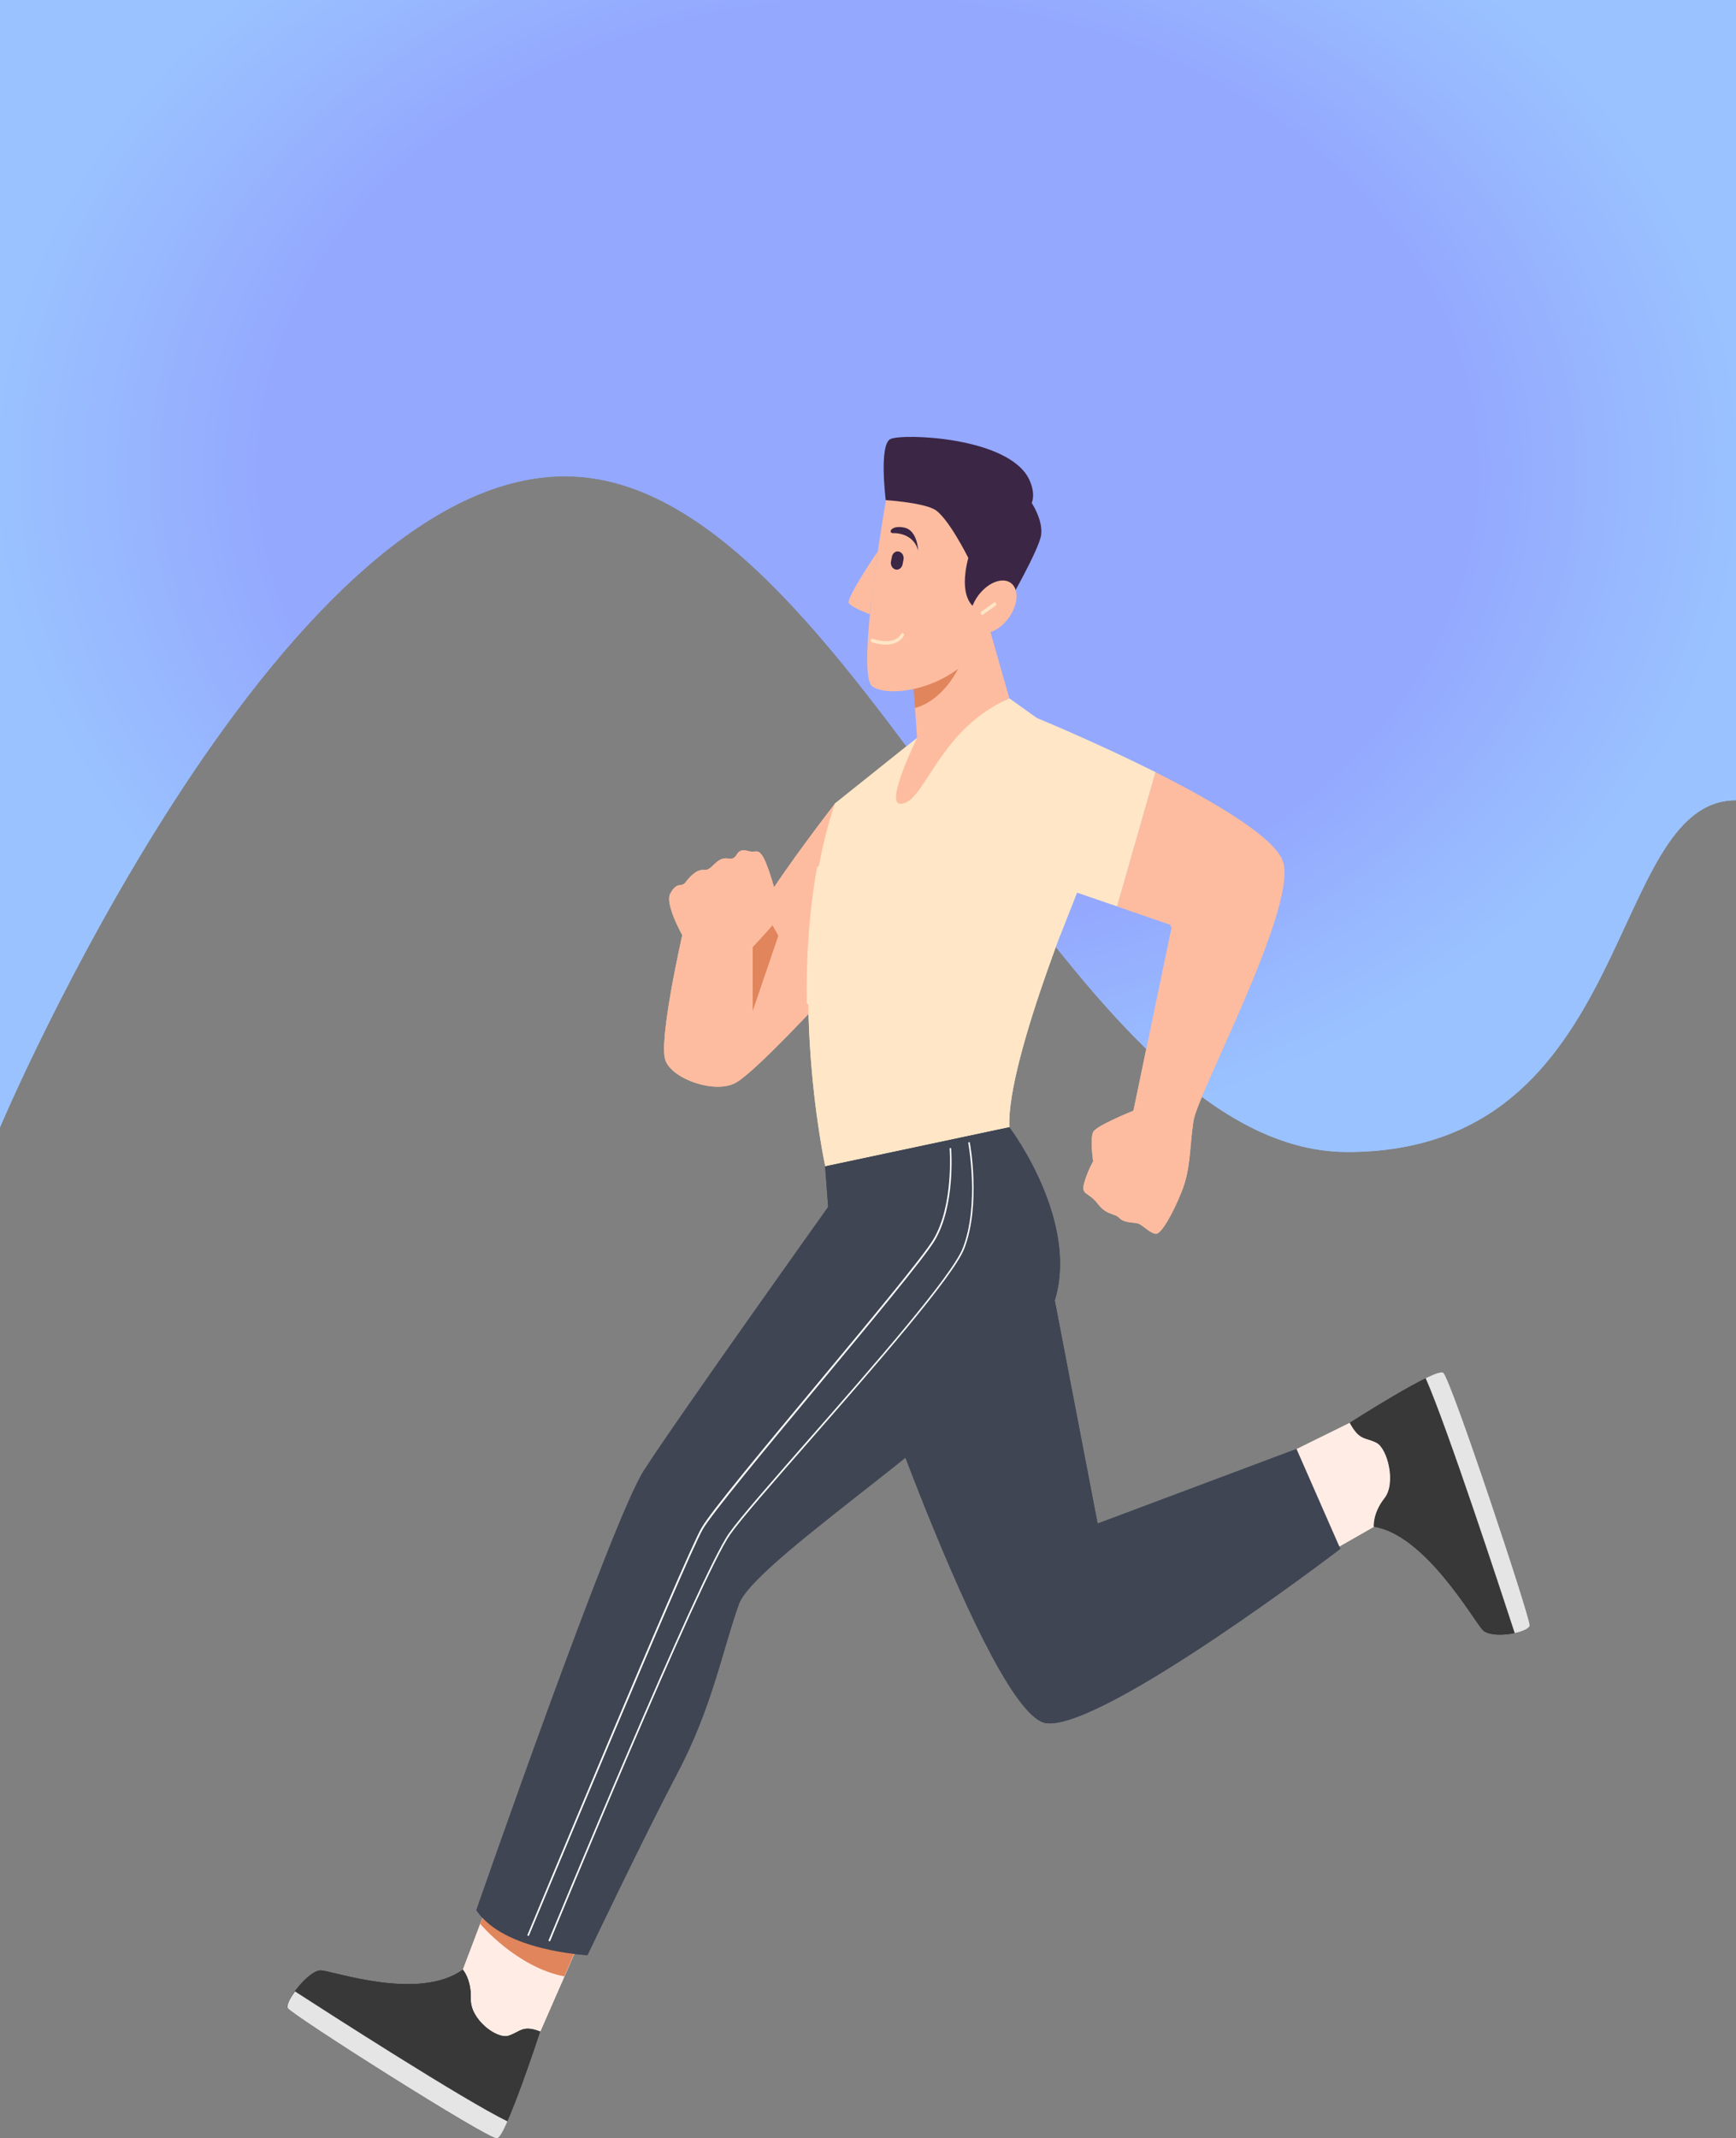 <svg width="428" height="527" viewBox="0 0 428 527" fill="none" xmlns="http://www.w3.org/2000/svg">
<rect x="0" y="0" width="428" height="527" fill="#808080" stroke="none"/>
<g clip-path="url(#clip0_385_1593)">
<path d="M0 277.834C0 277.834 67.833 117.39 139.281 117.39C210.728 117.39 260.757 283.933 332.204 283.933C403.652 283.933 395.738 197.245 428 197.245V-51.921H0V277.834Z" fill="url(#paint0_angular_385_1593)"/>
<path d="M187.826 223.416L168.195 230.553C168.195 230.553 162.222 256.768 164.086 261.439C165.95 266.111 176.451 269.658 181.434 266.847C186.418 264.035 203.31 245.65 203.31 245.65L187.826 223.416Z" fill="#FDBCA0"/>
<path d="M205.821 198.11C205.821 198.11 193.267 214.288 187.826 223.416L201.827 248.289L216.474 233.322C216.474 233.322 214.039 191.924 205.821 198.11Z" fill="#FDBCA0"/>
<path d="M185.581 224.238V249.154L191.896 230.64L187.826 223.416L185.581 224.238Z" fill="#E0855C"/>
<path d="M184.63 209.789C186.342 210.265 186.875 208.924 188.282 211.477C189.69 214.029 192.657 224.021 191.858 225.535C191.059 227.049 182.195 236.782 181.548 236.782C180.902 236.782 179.266 234.057 179.608 233.105C179.608 233.105 177.516 234.533 176.146 234.273C176.146 234.273 173.102 236.09 171.885 235.744C170.668 235.398 163.553 223.459 165.227 220.301C166.901 217.143 167.966 218.787 168.956 217.533C169.945 216.278 171.619 214.202 173.635 214.418C175.651 214.634 176.565 211.087 179.494 211.606C182.423 212.125 180.826 208.708 184.63 209.789Z" fill="#FDBCA0"/>
<path d="M179.57 233.538C179.418 233.538 179.304 233.452 179.227 233.322C179.113 233.105 179.189 232.846 179.38 232.759C179.418 232.759 182.842 230.683 183.755 229.169L183.831 229.082C183.869 229.082 185.809 227.093 186.456 225.579L183.146 217.057C183.07 216.84 183.146 216.581 183.336 216.494C183.526 216.408 183.755 216.494 183.831 216.711L187.255 225.579L187.179 225.752C186.608 227.395 184.63 229.429 184.325 229.731C183.26 231.418 179.836 233.452 179.684 233.538C179.684 233.495 179.646 233.538 179.57 233.538Z" fill="#FDBCA0"/>
<path d="M176.108 234.706C175.956 234.706 175.842 234.619 175.766 234.446L171.543 224.67C171.467 224.454 171.543 224.194 171.733 224.108C171.923 224.021 172.152 224.108 172.228 224.324L176.451 234.1C176.527 234.317 176.451 234.576 176.26 234.663C176.222 234.706 176.184 234.706 176.108 234.706Z" fill="#FDBCA0"/>
<path d="M181.815 232.024C181.662 232.024 181.548 231.937 181.472 231.764L177.515 222.075C177.439 221.858 177.515 221.599 177.706 221.512C177.896 221.426 178.124 221.512 178.2 221.729L182.157 231.418C182.233 231.635 182.157 231.894 181.967 231.981C181.929 232.024 181.853 232.024 181.815 232.024Z" fill="#FDBCA0"/>
<path d="M181.511 237.215C180.902 237.215 180.217 236.134 179.951 235.701C179.761 235.398 179.342 234.619 179.19 233.841C178.467 234.23 177.212 234.836 176.185 234.749C175.576 235.095 172.989 236.523 171.772 236.177C171.087 236.004 169.831 234.1 169.146 232.976C169.032 232.759 169.07 232.5 169.223 232.37C169.375 232.24 169.641 232.284 169.755 232.457C170.935 234.403 171.733 235.225 171.924 235.312C172.723 235.528 174.777 234.533 175.918 233.884L176.032 233.841H176.147C177.402 234.057 179.342 232.716 179.38 232.716L180.37 232.067L179.951 233.278C179.913 233.408 179.913 233.841 180.293 234.663C180.75 235.614 181.283 236.22 181.511 236.35C182.462 235.744 188.663 229.082 190.87 226.4C188.815 226.963 186.837 225.968 186.761 225.925C186.571 225.838 186.495 225.579 186.571 225.362C186.647 225.146 186.875 225.059 187.065 225.146C187.103 225.146 189.576 226.4 191.669 225.146C191.935 224.973 192.125 225.059 192.201 225.189C192.316 225.276 192.392 225.492 192.316 225.708C192.049 226.487 182.424 237.215 181.511 237.215Z" fill="#FDBCA0"/>
<path d="M248.849 172.112L267.909 185.738V213.985C267.909 213.985 248.088 260.877 248.849 277.791L203.462 287.437C203.462 287.437 192.581 237.777 205.821 198.067L226.06 181.888L248.849 172.112Z" fill="#FEE6C6"/>
<path d="M199.277 247.554C199.087 247.554 198.896 247.381 198.896 247.121C198.744 235.139 199.581 223.978 201.445 213.856C201.483 213.639 201.674 213.466 201.902 213.51C202.092 213.553 202.244 213.769 202.206 214.029C200.38 224.065 199.505 235.182 199.695 247.078C199.657 247.337 199.505 247.554 199.277 247.554Z" fill="#FEE6C6"/>
<path d="M267.909 214.029L253.033 211.477L261.365 230.64L267.909 214.029Z" fill="#FEE6C6"/>
<path d="M243.902 154.765L248.848 172.112C243.56 174.448 238.805 178.081 234.924 182.796C228.418 190.669 225.907 198.11 221.989 198.11C218.07 198.11 226.098 181.931 226.098 181.931L225.07 166.791L243.902 154.765Z" fill="#FDBCA0"/>
<path d="M225.566 174.491C225.566 174.491 234.278 173.02 238.729 158.788L225.033 166.791L225.566 174.491Z" fill="#E0855C"/>
<path d="M219.098 119.337C219.098 119.337 210.69 165.969 215.065 169.17C219.441 172.371 236.713 169.603 243.142 156.625C249.572 143.648 241.506 119.337 219.098 119.337Z" fill="#FDBCA0"/>
<path d="M216.397 135.905C216.397 135.905 208.483 147.541 209.282 148.666C210.081 149.791 214.418 151.391 214.418 151.391L216.397 135.905Z" fill="#FDBCA0"/>
<path d="M240.136 149.574C240.136 149.574 236.179 147.325 238.728 137.505C238.728 137.505 233.592 127.167 230.244 125.48C226.897 123.793 218.375 123.274 218.375 123.274C218.375 123.274 216.663 109.647 219.516 108.22C222.369 106.792 248.772 107.614 253.756 118.212C255.43 121.803 254.365 123.966 254.365 123.966C254.365 123.966 257.18 128.205 256.685 131.839C256.191 135.472 248.43 148.925 248.43 148.925L240.136 149.574Z" fill="#3B2645"/>
<path d="M248.032 153.12C250.677 150.113 251.424 146.087 249.7 144.128C247.977 142.168 244.436 143.017 241.791 146.024C239.147 149.031 238.4 153.057 240.123 155.017C241.847 156.976 245.388 156.127 248.032 153.12Z" fill="#FDBCA0"/>
<path d="M218.413 158.875C216.625 158.875 215.027 158.312 214.913 158.269C214.723 158.183 214.609 157.966 214.685 157.707C214.761 157.491 214.951 157.361 215.18 157.447C215.218 157.447 220.392 159.351 222.18 156.236C222.294 156.02 222.522 155.977 222.712 156.106C222.903 156.236 222.941 156.496 222.826 156.712C221.799 158.399 220.049 158.875 218.413 158.875Z" fill="#FEE6C6"/>
<path d="M242.153 151.564C242.039 151.564 241.886 151.478 241.848 151.348C241.734 151.132 241.772 150.872 241.963 150.742L245.044 148.536C245.234 148.406 245.463 148.45 245.577 148.666C245.691 148.882 245.653 149.142 245.463 149.272L242.381 151.478C242.305 151.521 242.229 151.564 242.153 151.564Z" fill="#FEE6C6"/>
<path d="M221.647 135.948C222.446 136.164 222.94 137.073 222.75 137.938L222.522 139.106C222.332 140.014 221.533 140.577 220.772 140.36C219.973 140.144 219.478 139.236 219.669 138.371L219.897 137.203C220.087 136.294 220.848 135.732 221.647 135.948Z" fill="#3B2645"/>
<path d="M220.048 131.406C220.048 131.406 225.07 131.017 226.364 135.689C226.364 135.689 226.212 130.8 223.054 130.065C219.896 129.33 218.869 131.19 220.048 131.406Z" fill="#3B2645"/>
<path d="M255.621 176.957C238.539 173.669 249.876 214.634 249.876 214.634L275.442 223.416L284.915 190.323C270.04 182.883 255.621 176.957 255.621 176.957Z" fill="#FEE6C6"/>
<path d="M279.437 273.768C279.437 273.768 270.42 277.358 269.545 278.959C268.67 280.559 269.507 286.226 269.507 286.226C268.556 287.957 267.795 289.773 267.262 291.72C266.501 294.618 268.404 293.753 270.648 296.695C272.893 299.636 274.719 298.901 276.013 300.242C277.306 301.583 279.931 301.15 280.958 301.713C281.986 302.275 283.926 304.178 285.105 304.092C286.285 304.005 289.062 299.42 291.344 293.667C293.627 287.913 293.209 283.241 294.236 276.32C295.263 269.399 319.269 224.886 316.454 212.817C315.046 206.805 299.752 197.807 284.877 190.323L275.404 223.416L288.948 228.088L279.437 273.768Z" fill="#FDBCA0"/>
<path d="M293.019 229.731C292.981 229.731 292.943 229.731 292.905 229.731L288.834 228.477C288.644 228.434 288.492 228.174 288.568 227.958C288.606 227.741 288.834 227.612 289.024 227.655L293.095 228.909C293.285 228.953 293.438 229.212 293.361 229.429C293.361 229.602 293.209 229.731 293.019 229.731Z" fill="#FDBCA0"/>
<path d="M323.949 384.725L338.749 376.289C338.749 376.289 338.406 373.002 341.374 369.282C344.341 365.561 342.134 356.953 339.357 355.569C336.58 354.184 335.21 355.136 332.814 350.681L311.395 361.236L323.949 384.725Z" fill="#FFEDE5"/>
<path d="M339.319 355.569C342.096 356.953 344.265 365.561 341.335 369.282C338.406 373.002 338.71 376.289 338.71 376.289C351.379 378.236 363.287 399.346 365.532 401.725C367.776 404.104 376.869 402.417 377.135 400.644C377.402 398.87 357.656 339.65 355.83 338.352C354.004 337.054 332.775 350.681 332.775 350.681C335.172 355.136 336.542 354.184 339.319 355.569Z" fill="#383838"/>
<path d="M377.135 400.644C377.363 398.87 357.656 339.65 355.83 338.352C355.374 338.006 353.7 338.612 351.493 339.693C356.743 351.546 370.135 392.381 373.445 402.504C375.423 402.071 377.021 401.379 377.135 400.644Z" fill="#E5E5E5"/>
<path d="M209.854 322.174C209.854 322.174 243.789 423.397 258.094 424.738C272.399 426.079 330.454 381.74 330.454 381.74L319.65 357.126L270.61 375.511L258.398 311.965L209.854 322.174Z" fill="#3F4553"/>
<g opacity="0.5">
<path opacity="0.5" d="M258.398 312.008L209.854 322.173C209.854 322.173 218.566 348.128 228.99 373.91L262.431 333.204L258.398 312.008Z" fill="#3F4553"/>
</g>
<path d="M120.677 468.169L114.134 485.429C114.134 485.429 116.264 487.722 116.112 492.696C115.96 497.671 122.504 502.689 125.433 501.694C128.362 500.699 128.857 498.969 133.232 500.656L143.656 476.864L120.677 468.169Z" fill="#FFEDE5"/>
<path d="M118.395 474.182C118.395 474.182 127.373 484.867 139.129 487.116L143.618 476.864L120.677 468.126L118.395 474.182Z" fill="#E0855C"/>
<path d="M248.849 277.834C248.849 277.834 268.708 304.005 258.36 324.769C248.012 345.533 186.342 383.686 182.157 395.409C177.972 407.132 175.613 420.672 167.053 436.937C158.493 453.202 144.835 481.882 144.835 481.882C144.835 481.882 124.177 480.974 117.443 470.808C117.443 470.808 150.77 374.905 158.722 362.49C166.673 350.075 204.185 297.473 204.185 297.473L203.424 287.481L248.849 277.834Z" fill="#3F4553"/>
<path d="M135.439 478.465C135.401 478.465 135.401 478.465 135.362 478.465C135.286 478.421 135.21 478.292 135.286 478.162C135.667 477.253 172.38 388.315 179.722 377.933C182.423 374.083 190.375 365.042 199.543 354.574C215.256 336.665 234.773 314.387 237.398 307.552C241.507 296.911 238.767 281.944 238.729 281.771C238.691 281.641 238.767 281.554 238.881 281.511C238.996 281.468 239.072 281.554 239.11 281.684C239.148 281.814 241.887 296.954 237.74 307.725C235.077 314.603 215.522 336.925 199.81 354.877C190.641 365.345 182.728 374.343 180.027 378.193C172.722 388.531 136.009 477.426 135.667 478.335C135.591 478.421 135.515 478.465 135.439 478.465Z" fill="white"/>
<path d="M130.227 477.124C130.189 477.124 130.189 477.124 130.151 477.124C130.074 477.08 129.998 476.951 130.074 476.821C130.455 475.912 168.537 384.292 172.951 376.592C175.195 372.656 188.587 356.564 201.522 341.034C214.305 325.677 227.544 309.759 230.093 305.519C235.191 297.041 234.126 283.285 234.126 283.155C234.126 283.025 234.202 282.939 234.316 282.939C234.43 282.939 234.507 283.025 234.507 283.155C234.507 283.285 235.61 297.214 230.398 305.822C227.811 310.105 214.571 326.024 201.788 341.423C188.853 356.953 175.5 373.045 173.255 376.938C168.88 384.638 130.759 476.215 130.379 477.124C130.379 477.08 130.303 477.124 130.227 477.124Z" fill="white"/>
<path d="M125.395 501.737C122.503 502.689 115.922 497.714 116.074 492.74C116.226 487.765 114.095 485.472 114.095 485.472C103.291 493.259 82.252 485.818 79.171 485.645C76.089 485.472 70.078 493.432 70.915 494.946C71.752 496.46 120.335 527.346 122.503 527.043C124.672 526.74 133.156 500.742 133.156 500.742C128.819 499.012 128.324 500.786 125.395 501.737Z" fill="#383838"/>
<path d="M70.953 494.946C71.752 496.46 120.373 527.346 122.541 527.043C123.074 526.957 124.025 525.313 125.09 522.847C114.362 517.613 80.959 496.157 72.741 490.836C71.448 492.567 70.611 494.297 70.953 494.946Z" fill="#E5E5E5"/>
<g opacity="0.5">
<path opacity="0.5" d="M204.184 297.473C204.184 297.473 226.745 294.272 226.516 294.359C226.288 294.445 203.88 293.234 203.88 293.234L204.184 297.473Z" fill="#3F4553"/>
</g>
<path d="M0 277.834C0 277.834 67.833 117.39 139.281 117.39C210.728 117.39 260.757 283.934 332.204 283.934C403.652 283.934 395.738 197.245 428 197.245V-51.921H0V277.834Z" fill="url(#paint1_angular_385_1593)"/>
<path d="M187.826 223.416L168.195 230.553C168.195 230.553 162.222 256.768 164.086 261.439C165.95 266.111 176.451 269.658 181.434 266.847C186.418 264.035 203.31 245.65 203.31 245.65L187.826 223.416Z" fill="#FDBCA0"/>
<path d="M205.821 198.11C205.821 198.11 193.267 214.288 187.826 223.416L201.827 248.289L216.474 233.322C216.474 233.322 214.039 191.924 205.821 198.11Z" fill="#FDBCA0"/>
<path d="M185.581 224.238V249.154L191.896 230.64L187.826 223.416L185.581 224.238Z" fill="#E0855C"/>
<path d="M184.63 209.789C186.342 210.265 186.875 208.924 188.282 211.477C189.69 214.029 192.657 224.021 191.858 225.535C191.059 227.049 182.195 236.782 181.548 236.782C180.902 236.782 179.266 234.057 179.608 233.106C179.608 233.106 177.516 234.533 176.146 234.273C176.146 234.273 173.102 236.09 171.885 235.744C170.668 235.398 163.553 223.459 165.227 220.301C166.901 217.143 167.966 218.787 168.956 217.533C169.945 216.278 171.619 214.202 173.635 214.418C175.651 214.634 176.565 211.087 179.494 211.606C182.423 212.125 180.826 208.708 184.63 209.789Z" fill="#FDBCA0"/>
<path d="M179.57 233.538C179.418 233.538 179.304 233.452 179.227 233.322C179.113 233.105 179.189 232.846 179.38 232.759C179.418 232.759 182.842 230.683 183.755 229.169L183.831 229.082C183.869 229.082 185.809 227.093 186.456 225.579L183.146 217.057C183.07 216.84 183.146 216.581 183.336 216.494C183.526 216.408 183.755 216.494 183.831 216.711L187.255 225.579L187.179 225.752C186.608 227.395 184.63 229.429 184.325 229.731C183.26 231.418 179.836 233.452 179.684 233.538C179.684 233.495 179.646 233.538 179.57 233.538Z" fill="#FDBCA0"/>
<path d="M176.108 234.706C175.956 234.706 175.842 234.619 175.766 234.446L171.543 224.67C171.467 224.454 171.543 224.194 171.733 224.108C171.923 224.021 172.152 224.108 172.228 224.324L176.451 234.1C176.527 234.317 176.451 234.576 176.26 234.663C176.222 234.706 176.184 234.706 176.108 234.706Z" fill="#FDBCA0"/>
<path d="M181.815 232.024C181.662 232.024 181.548 231.938 181.472 231.764L177.515 222.075C177.439 221.858 177.515 221.599 177.706 221.512C177.896 221.426 178.124 221.512 178.2 221.729L182.157 231.418C182.233 231.635 182.157 231.894 181.967 231.981C181.929 232.024 181.853 232.024 181.815 232.024Z" fill="#FDBCA0"/>
<path d="M181.511 237.215C180.902 237.215 180.217 236.134 179.951 235.701C179.761 235.398 179.342 234.62 179.19 233.841C178.467 234.23 177.212 234.836 176.185 234.749C175.576 235.095 172.989 236.523 171.772 236.177C171.087 236.004 169.831 234.1 169.146 232.976C169.032 232.759 169.07 232.5 169.223 232.37C169.375 232.24 169.641 232.284 169.755 232.457C170.935 234.403 171.733 235.225 171.924 235.312C172.723 235.528 174.777 234.533 175.918 233.884L176.032 233.841H176.147C177.402 234.057 179.342 232.716 179.38 232.716L180.37 232.067L179.951 233.279C179.913 233.408 179.913 233.841 180.293 234.663C180.75 235.614 181.283 236.22 181.511 236.35C182.462 235.744 188.663 229.083 190.87 226.401C188.815 226.963 186.837 225.968 186.761 225.925C186.571 225.838 186.495 225.579 186.571 225.362C186.647 225.146 186.875 225.06 187.065 225.146C187.103 225.146 189.576 226.401 191.669 225.146C191.935 224.973 192.125 225.06 192.201 225.189C192.316 225.276 192.392 225.492 192.316 225.708C192.049 226.487 182.424 237.215 181.511 237.215Z" fill="#FDBCA0"/>
<path d="M248.849 172.112L267.909 185.738V213.985C267.909 213.985 248.088 260.877 248.849 277.791L203.462 287.437C203.462 287.437 192.581 237.777 205.821 198.067L226.06 181.888L248.849 172.112Z" fill="#FEE6C6"/>
<path d="M199.277 247.554C199.087 247.554 198.896 247.381 198.896 247.121C198.744 235.139 199.581 223.978 201.445 213.856C201.483 213.639 201.674 213.466 201.902 213.51C202.092 213.553 202.244 213.769 202.206 214.029C200.38 224.065 199.505 235.182 199.695 247.078C199.657 247.337 199.505 247.554 199.277 247.554Z" fill="#FEE6C6"/>
<path d="M267.909 214.029L253.033 211.477L261.365 230.64L267.909 214.029Z" fill="#FEE6C6"/>
<path d="M243.902 154.765L248.848 172.112C243.56 174.448 238.805 178.081 234.924 182.797C228.418 190.669 225.907 198.11 221.989 198.11C218.07 198.11 226.098 181.931 226.098 181.931L225.07 166.791L243.902 154.765Z" fill="#FDBCA0"/>
<path d="M225.566 174.491C225.566 174.491 234.278 173.02 238.729 158.788L225.033 166.791L225.566 174.491Z" fill="#E0855C"/>
<path d="M219.098 119.337C219.098 119.337 210.69 165.969 215.065 169.17C219.441 172.371 236.713 169.603 243.142 156.625C249.572 143.648 241.506 119.337 219.098 119.337Z" fill="#FDBCA0"/>
<path d="M216.397 135.905C216.397 135.905 208.483 147.541 209.282 148.666C210.081 149.791 214.418 151.391 214.418 151.391L216.397 135.905Z" fill="#FDBCA0"/>
<path d="M240.136 149.574C240.136 149.574 236.179 147.325 238.728 137.505C238.728 137.505 233.592 127.167 230.244 125.48C226.897 123.793 218.375 123.274 218.375 123.274C218.375 123.274 216.663 109.647 219.516 108.22C222.369 106.792 248.772 107.614 253.756 118.212C255.43 121.803 254.365 123.966 254.365 123.966C254.365 123.966 257.18 128.205 256.685 131.839C256.191 135.472 248.43 148.925 248.43 148.925L240.136 149.574Z" fill="#3B2645"/>
<path d="M248.032 153.12C250.677 150.113 251.424 146.087 249.7 144.128C247.977 142.168 244.436 143.017 241.791 146.024C239.147 149.031 238.4 153.057 240.123 155.017C241.847 156.976 245.388 156.127 248.032 153.12Z" fill="#FDBCA0"/>
<path d="M218.413 158.875C216.625 158.875 215.027 158.313 214.913 158.269C214.723 158.183 214.609 157.966 214.685 157.707C214.761 157.491 214.951 157.361 215.18 157.447C215.218 157.447 220.392 159.351 222.18 156.236C222.294 156.02 222.522 155.977 222.712 156.106C222.903 156.236 222.941 156.496 222.826 156.712C221.799 158.399 220.049 158.875 218.413 158.875Z" fill="#FEE6C6"/>
<path d="M242.153 151.564C242.039 151.564 241.886 151.478 241.848 151.348C241.734 151.132 241.772 150.872 241.963 150.742L245.044 148.536C245.234 148.406 245.463 148.45 245.577 148.666C245.691 148.882 245.653 149.142 245.463 149.272L242.381 151.478C242.305 151.521 242.229 151.564 242.153 151.564Z" fill="#FEE6C6"/>
<path d="M221.647 135.948C222.446 136.164 222.94 137.073 222.75 137.938L222.522 139.106C222.332 140.014 221.533 140.577 220.772 140.36C219.973 140.144 219.478 139.236 219.669 138.371L219.897 137.203C220.087 136.294 220.848 135.732 221.647 135.948Z" fill="#3B2645"/>
<path d="M220.048 131.406C220.048 131.406 225.07 131.017 226.364 135.689C226.364 135.689 226.212 130.8 223.054 130.065C219.896 129.33 218.869 131.19 220.048 131.406Z" fill="#3B2645"/>
<path d="M255.621 176.957C238.539 173.669 249.876 214.634 249.876 214.634L275.442 223.416L284.915 190.323C270.04 182.883 255.621 176.957 255.621 176.957Z" fill="#FEE6C6"/>
<path d="M279.437 273.768C279.437 273.768 270.42 277.358 269.545 278.959C268.67 280.559 269.507 286.226 269.507 286.226C268.556 287.957 267.795 289.773 267.262 291.72C266.501 294.618 268.404 293.753 270.648 296.695C272.893 299.636 274.719 298.901 276.013 300.242C277.306 301.583 279.931 301.15 280.958 301.713C281.986 302.275 283.926 304.178 285.105 304.092C286.285 304.005 289.062 299.42 291.344 293.667C293.627 287.913 293.209 283.241 294.236 276.32C295.263 269.399 319.269 224.886 316.454 212.818C315.046 206.805 299.752 197.807 284.877 190.323L275.404 223.416L288.948 228.088L279.437 273.768Z" fill="#FDBCA0"/>
<path d="M293.019 229.731C292.981 229.731 292.943 229.731 292.905 229.731L288.834 228.477C288.644 228.434 288.492 228.174 288.568 227.958C288.606 227.742 288.834 227.612 289.024 227.655L293.095 228.91C293.285 228.953 293.438 229.212 293.361 229.429C293.361 229.602 293.209 229.731 293.019 229.731Z" fill="#FDBCA0"/>
<path d="M323.949 384.725L338.749 376.289C338.749 376.289 338.406 373.002 341.374 369.282C344.341 365.561 342.134 356.953 339.357 355.569C336.58 354.184 335.21 355.136 332.814 350.681L311.395 361.236L323.949 384.725Z" fill="#FFEDE5"/>
<path d="M339.319 355.569C342.096 356.953 344.265 365.561 341.335 369.282C338.406 373.002 338.71 376.289 338.71 376.289C351.379 378.236 363.287 399.346 365.532 401.725C367.776 404.104 376.869 402.417 377.135 400.644C377.402 398.87 357.656 339.65 355.83 338.352C354.004 337.054 332.775 350.681 332.775 350.681C335.172 355.136 336.542 354.184 339.319 355.569Z" fill="#383838"/>
<path d="M377.135 400.644C377.363 398.87 357.656 339.65 355.83 338.352C355.374 338.006 353.7 338.612 351.493 339.693C356.743 351.546 370.135 392.381 373.445 402.504C375.423 402.071 377.021 401.379 377.135 400.644Z" fill="#E5E5E5"/>
<path d="M209.854 322.174C209.854 322.174 243.789 423.397 258.094 424.738C272.399 426.079 330.454 381.74 330.454 381.74L319.65 357.126L270.61 375.511L258.398 311.965L209.854 322.174Z" fill="#3F4553"/>
<g opacity="0.5">
<path opacity="0.5" d="M258.398 312.008L209.854 322.173C209.854 322.173 218.566 348.128 228.99 373.91L262.431 333.204L258.398 312.008Z" fill="#3F4553"/>
</g>
<path d="M120.677 468.169L114.134 485.429C114.134 485.429 116.264 487.722 116.112 492.696C115.96 497.671 122.504 502.689 125.433 501.694C128.362 500.699 128.857 498.969 133.232 500.656L143.656 476.864L120.677 468.169Z" fill="#FFEDE5"/>
<path d="M118.395 474.182C118.395 474.182 127.373 484.867 139.129 487.116L143.618 476.864L120.677 468.126L118.395 474.182Z" fill="#E0855C"/>
<path d="M248.849 277.834C248.849 277.834 268.708 304.005 258.36 324.769C248.012 345.533 186.342 383.686 182.157 395.409C177.972 407.132 175.613 420.672 167.053 436.937C158.493 453.202 144.835 481.882 144.835 481.882C144.835 481.882 124.177 480.974 117.443 470.808C117.443 470.808 150.77 374.905 158.722 362.49C166.673 350.075 204.185 297.473 204.185 297.473L203.424 287.481L248.849 277.834Z" fill="#3F4553"/>
<path d="M135.439 478.465C135.401 478.465 135.401 478.465 135.362 478.465C135.286 478.421 135.21 478.292 135.286 478.162C135.667 477.253 172.38 388.315 179.722 377.933C182.423 374.083 190.375 365.042 199.543 354.574C215.256 336.665 234.773 314.387 237.398 307.552C241.507 296.911 238.767 281.944 238.729 281.771C238.691 281.641 238.767 281.554 238.881 281.511C238.996 281.468 239.072 281.554 239.11 281.684C239.148 281.814 241.887 296.954 237.74 307.726C235.077 314.604 215.522 336.925 199.81 354.877C190.641 365.345 182.728 374.343 180.027 378.193C172.722 388.531 136.009 477.426 135.667 478.335C135.591 478.421 135.515 478.465 135.439 478.465Z" fill="white"/>
<path d="M130.227 477.124C130.189 477.124 130.189 477.124 130.151 477.124C130.074 477.08 129.998 476.951 130.074 476.821C130.455 475.912 168.537 384.292 172.951 376.592C175.195 372.656 188.587 356.564 201.522 341.034C214.305 325.678 227.544 309.759 230.093 305.519C235.191 297.041 234.126 283.285 234.126 283.155C234.126 283.025 234.202 282.939 234.316 282.939C234.43 282.939 234.507 283.025 234.507 283.155C234.507 283.285 235.61 297.214 230.398 305.822C227.811 310.105 214.571 326.024 201.788 341.423C188.853 356.953 175.5 373.045 173.255 376.938C168.88 384.638 130.759 476.215 130.379 477.124C130.379 477.08 130.303 477.124 130.227 477.124Z" fill="white"/>
<path d="M125.395 501.737C122.503 502.689 115.922 497.714 116.074 492.74C116.226 487.765 114.095 485.472 114.095 485.472C103.291 493.259 82.252 485.818 79.171 485.645C76.089 485.472 70.078 493.432 70.915 494.946C71.752 496.46 120.335 527.346 122.503 527.043C124.672 526.741 133.156 500.742 133.156 500.742C128.819 499.012 128.324 500.786 125.395 501.737Z" fill="#383838"/>
<path d="M70.953 494.946C71.752 496.46 120.373 527.346 122.541 527.043C123.074 526.957 124.025 525.313 125.09 522.847C114.362 517.613 80.959 496.157 72.741 490.836C71.448 492.567 70.611 494.297 70.953 494.946Z" fill="#E5E5E5"/>
<g opacity="0.5">
<path opacity="0.5" d="M204.184 297.473C204.184 297.473 226.745 294.272 226.516 294.359C226.288 294.445 203.88 293.234 203.88 293.234L204.184 297.473Z" fill="#3F4553"/>
</g>
</g>
<defs>
<radialGradient id="paint0_angular_385_1593" cx="0" cy="0" r="1" gradientUnits="userSpaceOnUse" gradientTransform="translate(214 116.006) rotate(90) scale(167.927 214)">
<stop offset="0.68" stop-color="#94A8FE"/>
<stop offset="1" stop-color="#9AC2FF"/>
</radialGradient>
<radialGradient id="paint1_angular_385_1593" cx="0" cy="0" r="1" gradientUnits="userSpaceOnUse" gradientTransform="translate(214 116.006) rotate(90) scale(167.927 214)">
<stop offset="0.68" stop-color="#94A8FE"/>
<stop offset="1" stop-color="#9AC2FF"/>
</radialGradient>
<clipPath id="clip0_385_1593">
<rect width="428" height="527" fill="white"/>
</clipPath>
</defs>
</svg>
